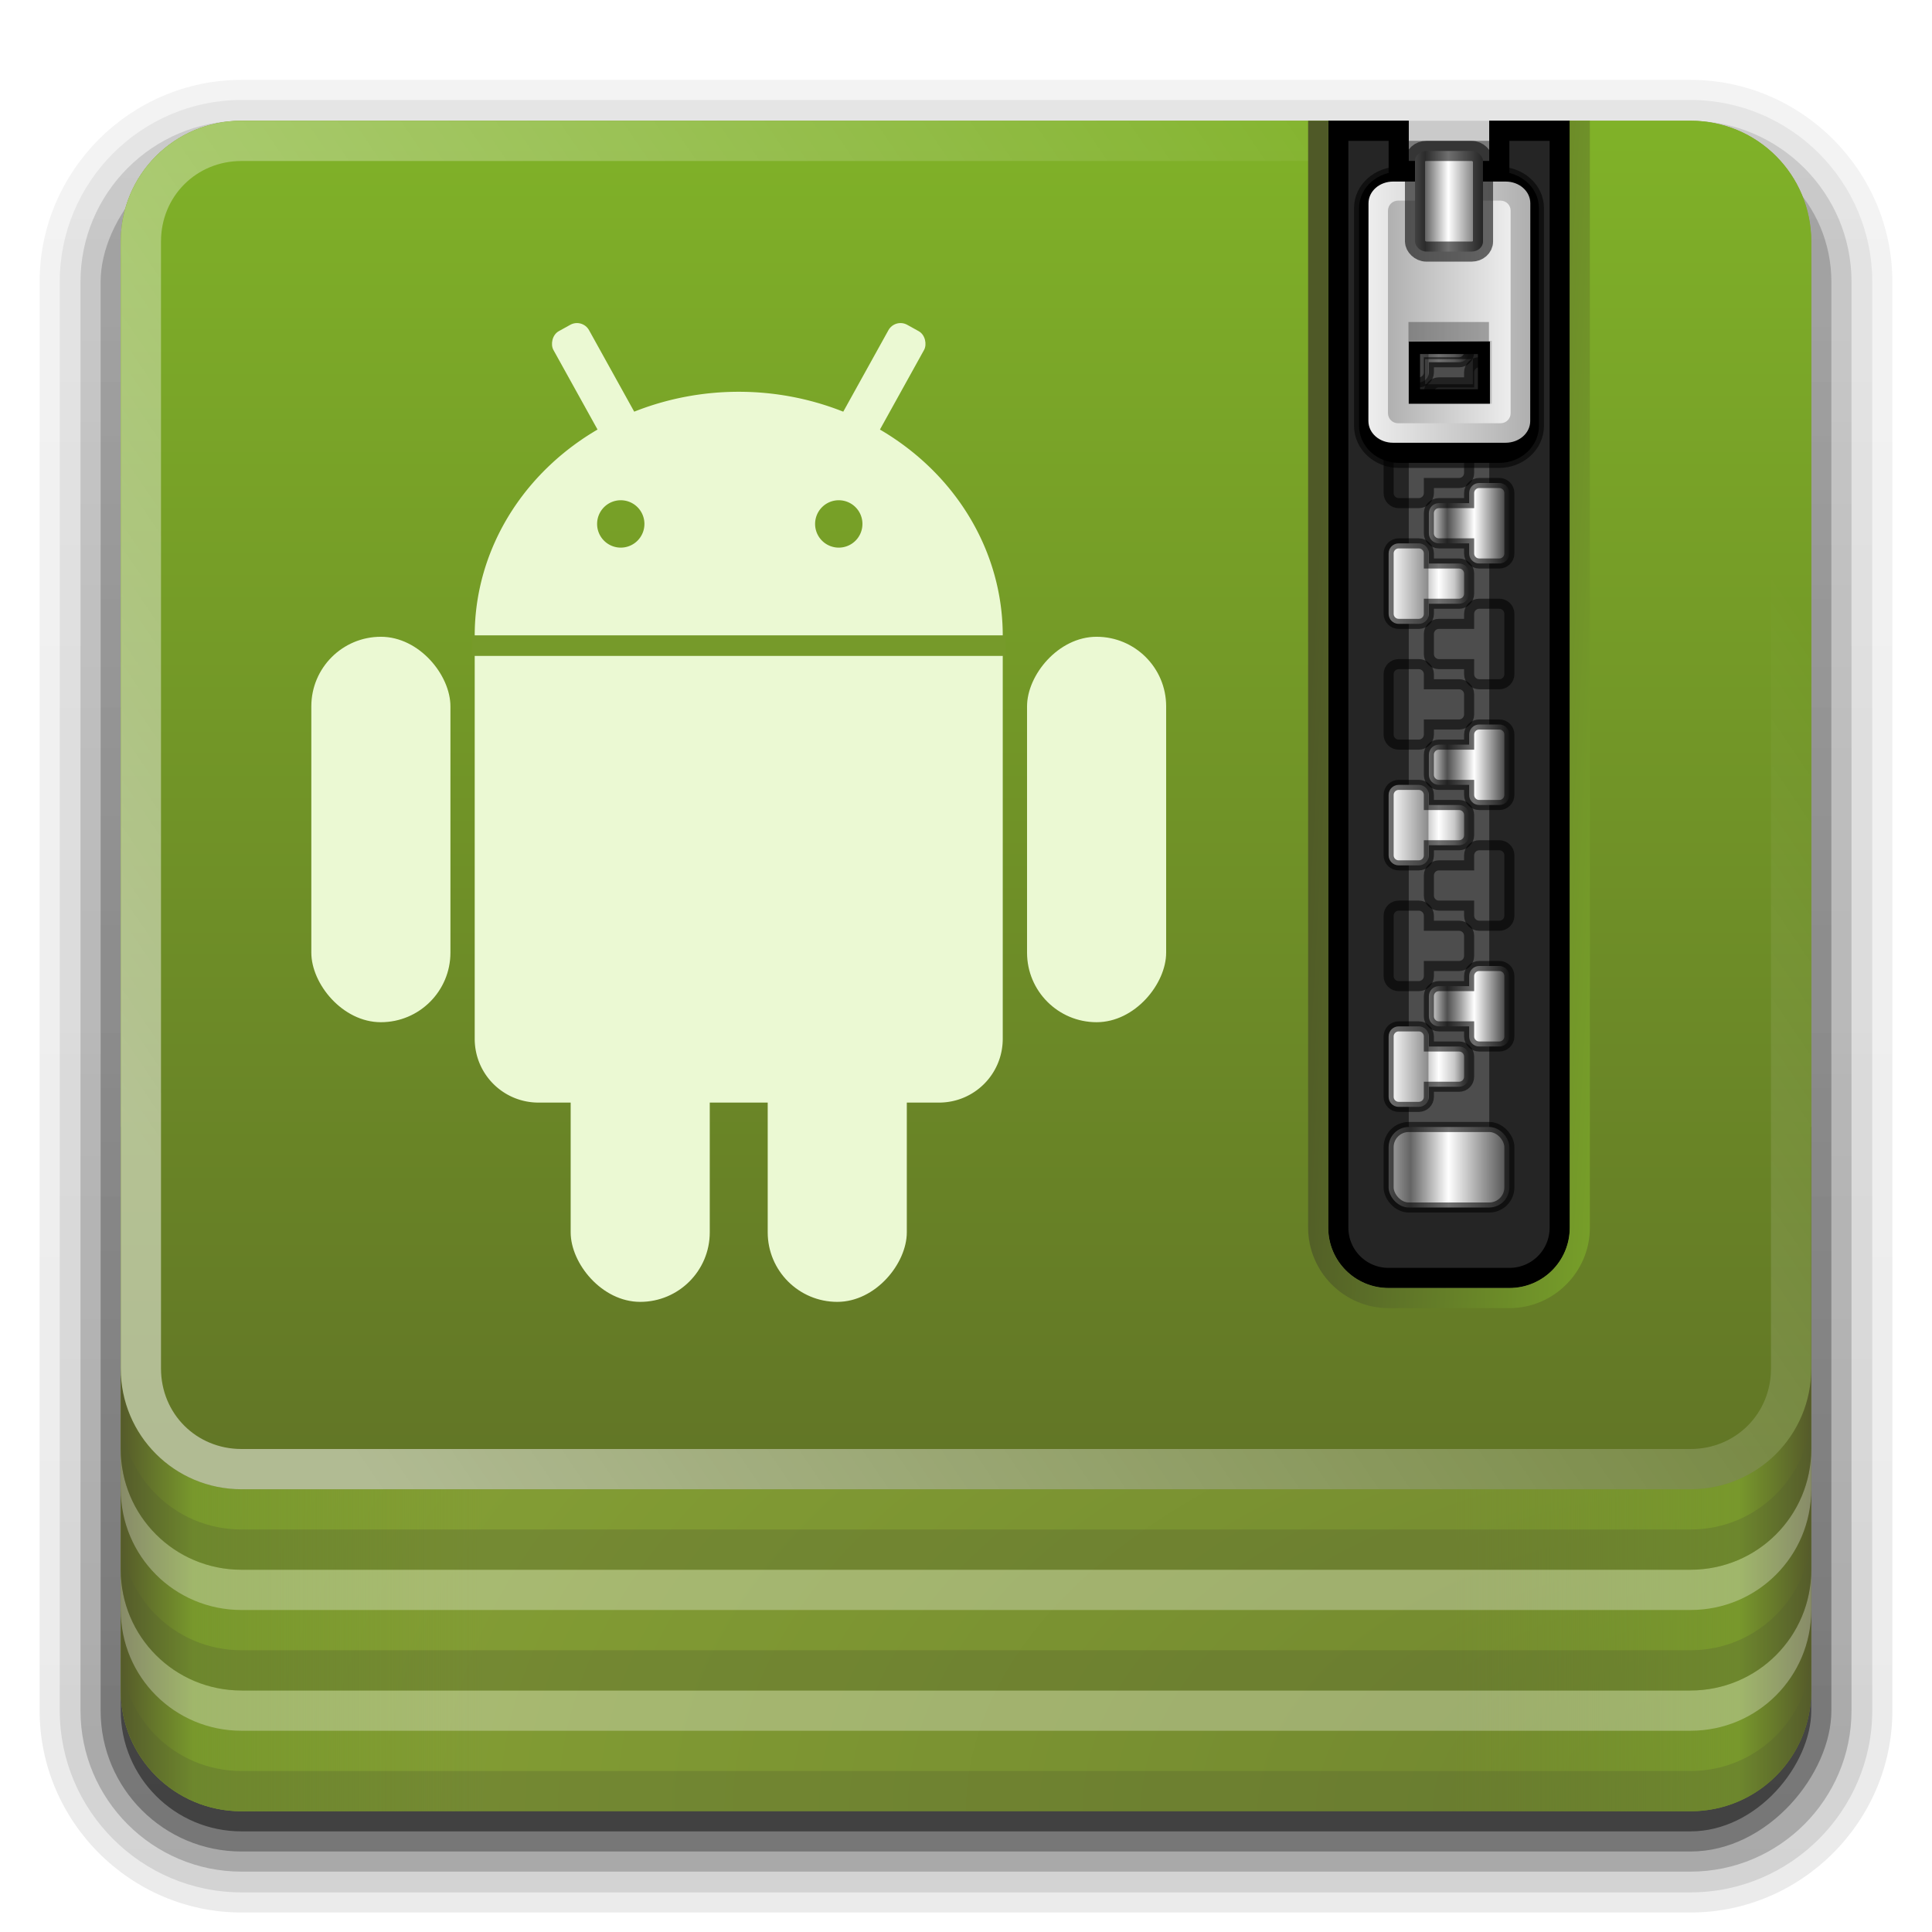 <?xml version="1.0" encoding="UTF-8" standalone="no"?>
<svg
   xmlns:dc="http://purl.org/dc/elements/1.1/"
   xmlns:cc="http://creativecommons.org/ns#"
   xmlns:rdf="http://www.w3.org/1999/02/22-rdf-syntax-ns#"
   xmlns:svg="http://www.w3.org/2000/svg"
   xmlns="http://www.w3.org/2000/svg"
   xmlns:xlink="http://www.w3.org/1999/xlink"
   version="1.0"
   width="96"
   height="96"
   id="svg2408"
   style="display:inline">
  <defs
     id="defs2410">
    <linearGradient
       id="linearGradient3329">
      <stop
         id="stop3331"
         style="stop-color:#4f5927;stop-opacity:1"
         offset="0" />
      <stop
         id="stop3333"
         style="stop-color:#779f29;stop-opacity:1"
         offset="1" />
    </linearGradient>
    <linearGradient
       id="linearGradient3321">
      <stop
         id="stop3323"
         style="stop-color:#555a2a;stop-opacity:1"
         offset="0" />
      <stop
         id="stop3325"
         style="stop-color:#78982c;stop-opacity:1"
         offset="0.2" />
      <stop
         id="stop3327"
         style="stop-color:#78982c;stop-opacity:0"
         offset="1" />
    </linearGradient>
    <linearGradient
       id="linearGradient3315">
      <stop
         id="stop3317"
         style="stop-color:#6f842e;stop-opacity:1"
         offset="0" />
      <stop
         id="stop3319"
         style="stop-color:#86a135;stop-opacity:1"
         offset="1" />
    </linearGradient>
    <linearGradient
       id="linearGradient3604">
      <stop
         id="stop3606"
         style="stop-color:#2f2f2f;stop-opacity:1"
         offset="0" />
      <stop
         id="stop3608"
         style="stop-color:#ffffff;stop-opacity:1"
         offset="0.437" />
      <stop
         id="stop3610"
         style="stop-color:#979797;stop-opacity:1"
         offset="0.621" />
      <stop
         id="stop3612"
         style="stop-color:#505050;stop-opacity:1"
         offset="0.772" />
      <stop
         id="stop3614"
         style="stop-color:#e6e6e6;stop-opacity:1"
         offset="1" />
    </linearGradient>
    <linearGradient
       id="linearGradient3435">
      <stop
         id="stop3437"
         style="stop-color:#ededed;stop-opacity:1"
         offset="0" />
      <stop
         id="stop3439"
         style="stop-color:#b0b0b0;stop-opacity:1"
         offset="1" />
    </linearGradient>
    <linearGradient
       id="linearGradient3354">
      <stop
         id="stop3356"
         style="stop-color:#b4b4b4;stop-opacity:1"
         offset="0" />
      <stop
         id="stop3362"
         style="stop-color:#646464;stop-opacity:1"
         offset="0.205" />
      <stop
         id="stop3364"
         style="stop-color:#ffffff;stop-opacity:1"
         offset="0.496" />
      <stop
         id="stop3358"
         style="stop-color:#3c3c3c;stop-opacity:1"
         offset="1" />
    </linearGradient>
    <linearGradient
       id="linearGradient3290">
      <stop
         id="stop3292"
         style="stop-color:#ffffff;stop-opacity:1"
         offset="0" />
      <stop
         id="stop3304"
         style="stop-color:#8c8c8c;stop-opacity:1"
         offset="0.49" />
      <stop
         id="stop3306"
         style="stop-color:#cfcfcf;stop-opacity:1"
         offset="0.5" />
      <stop
         id="stop3298"
         style="stop-color:#ffffff;stop-opacity:1"
         offset="0.623" />
      <stop
         id="stop3300"
         style="stop-color:#c8c8c8;stop-opacity:1"
         offset="0.817" />
      <stop
         id="stop3294"
         style="stop-color:#505050;stop-opacity:1"
         offset="1" />
    </linearGradient>
    <linearGradient
       id="linearGradient3199">
      <stop
         id="stop3201"
         style="stop-color:#627626;stop-opacity:1"
         offset="0" />
      <stop
         id="stop3203"
         style="stop-color:#80b228;stop-opacity:1"
         offset="1" />
    </linearGradient>
    <linearGradient
       x1="45.448"
       y1="92.54"
       x2="45.448"
       y2="7.017"
       id="ButtonShadow"
       gradientUnits="userSpaceOnUse"
       gradientTransform="scale(1.006,0.994)">
      <stop
         id="stop3750"
         style="stop-color:#000000;stop-opacity:1"
         offset="0" />
      <stop
         id="stop3752"
         style="stop-color:#000000;stop-opacity:0.588"
         offset="1" />
    </linearGradient>
    <linearGradient
       id="linearGradient3737">
      <stop
         id="stop3739"
         style="stop-color:#ffffff;stop-opacity:1"
         offset="0" />
      <stop
         id="stop3741"
         style="stop-color:#ffffff;stop-opacity:0"
         offset="1" />
    </linearGradient>
    <filter
       color-interpolation-filters="sRGB"
       id="filter3174">
      <feGaussianBlur
         id="feGaussianBlur3176"
         stdDeviation="1.71" />
    </filter>
    <linearGradient
       x1="19.036"
       y1="74"
       x2="87.5"
       y2="27.429"
       id="linearGradient3220"
       xlink:href="#linearGradient3737"
       gradientUnits="userSpaceOnUse" />
    <linearGradient
       x1="6"
       y1="73"
       x2="24"
       y2="73"
       id="linearGradient3234"
       xlink:href="#linearGradient3321"
       gradientUnits="userSpaceOnUse" />
    <linearGradient
       x1="6"
       y1="73"
       x2="24"
       y2="73"
       id="linearGradient3246"
       xlink:href="#linearGradient3321"
       gradientUnits="userSpaceOnUse"
       gradientTransform="matrix(-1,0,0,1,96,0)" />
    <linearGradient
       x1="38.748"
       y1="72.409"
       x2="38.748"
       y2="5.833"
       id="linearGradient3223"
       xlink:href="#linearGradient3199"
       gradientUnits="userSpaceOnUse" />
    <radialGradient
       cx="90"
       cy="90"
       r="42"
       fx="90"
       fy="90"
       id="radialGradient3229"
       xlink:href="#linearGradient3315"
       gradientUnits="userSpaceOnUse"
       gradientTransform="matrix(0,-1.085,2,0,-90,187.653)" />
    <clipPath
       id="clipPath3235">
      <path
         d="m 66,6 0,55 c 0,1.662 1.338,3 3,3 l 6,0 c 1.662,0 3,-1.338 3,-3 l 0,-55 -4,0 0,2 -4,0 0,-2 -4,0 z"
         id="path3237"
         style="fill:#ffffff;fill-opacity:1;fill-rule:nonzero;stroke:none" />
    </clipPath>
    <filter
       x="-0.166"
       y="-0.037"
       width="1.332"
       height="1.073"
       color-interpolation-filters="sRGB"
       id="filter3243">
      <feGaussianBlur
         id="feGaussianBlur3245"
         stdDeviation="0.9" />
    </filter>
    <linearGradient
       x1="68.75"
       y1="59"
       x2="75.25"
       y2="59"
       id="linearGradient3360"
       xlink:href="#linearGradient3354"
       gradientUnits="userSpaceOnUse"
       gradientTransform="translate(0,-1)" />
    <linearGradient
       x1="69"
       y1="54"
       x2="73"
       y2="54"
       id="linearGradient3372"
       xlink:href="#linearGradient3290"
       gradientUnits="userSpaceOnUse"
       gradientTransform="translate(0,-1)" />
    <linearGradient
       x1="63.485"
       y1="64.163"
       x2="79"
       y2="65"
       id="linearGradient3393"
       xlink:href="#linearGradient3329"
       gradientUnits="userSpaceOnUse" />
    <filter
       x="-0.162"
       y="-0.095"
       width="1.324"
       height="1.191"
       color-interpolation-filters="sRGB"
       id="filter3429">
      <feGaussianBlur
         id="feGaussianBlur3431"
         stdDeviation="0.536" />
    </filter>
    <linearGradient
       x1="68.969"
       y1="17.5"
       x2="75.062"
       y2="17.5"
       id="linearGradient3489"
       xlink:href="#linearGradient3435"
       gradientUnits="userSpaceOnUse"
       gradientTransform="matrix(-1,0,0,1,144.031,-2)" />
    <linearGradient
       x1="68.029"
       y1="17.763"
       x2="75.971"
       y2="17.763"
       id="linearGradient3516"
       xlink:href="#linearGradient3435"
       gradientUnits="userSpaceOnUse"
       gradientTransform="translate(0,-2)" />
    <linearGradient
       x1="68.75"
       y1="59"
       x2="72.251"
       y2="59"
       id="linearGradient3530"
       xlink:href="#linearGradient3354"
       gradientUnits="userSpaceOnUse"
       gradientTransform="matrix(1.126,0,0,1,-7.402,-49.5)" />
    <linearGradient
       x1="69"
       y1="54"
       x2="73"
       y2="54"
       id="linearGradient3602"
       xlink:href="#linearGradient3604"
       gradientUnits="userSpaceOnUse"
       gradientTransform="matrix(-1,0,0,1,144,-4)" />
    <clipPath
       id="clipPath3352">
      <path
         d="m 11.688,64.375 c -2.216,0 -4,1.784 -4,4 l 0,33.688 c 0,2.216 1.784,4 4,4 l 36.094,0 c 2.216,0 4,-1.784 4,-4 l 0,-33.688 c 0,-2.216 -1.784,-4 -4,-4 l -36.094,0 z m 6.875,15.625 7.281,0 0,1.906 c -0.205,0.352 -0.434,0.778 -0.719,1.281 -0.274,0.491 -0.576,1.015 -0.906,1.594 -0.33,0.579 -0.698,1.202 -1.062,1.844 -0.365,0.642 -0.718,1.296 -1.094,1.938 -0.365,0.642 -0.749,1.259 -1.125,1.875 -0.376,0.616 -0.74,1.178 -1.094,1.719 l 6.156,0 0,1.844 -8,0 0,-1.969 5,-8.719 c 0.16,-0.264 0.289,-0.498 0.438,-0.75 0.16,-0.252 0.329,-0.53 0.5,-0.781 l -5.375,0 0,-1.781 z M 28,80 l 1.812,0 0,14 L 28,94 28,80 z m 4,0 4.219,0 c 0.44,1.4e-5 0.847,0.012 1.25,0.062 0.403,0.038 0.785,0.13 1.125,0.281 0.34,0.151 0.642,0.398 0.906,0.688 0.277,0.289 0.499,0.666 0.688,1.156 0.126,0.314 0.231,0.642 0.281,0.969 0.05,0.314 0.062,0.642 0.062,0.969 -9e-6,0.528 -0.068,1.034 -0.219,1.562 -0.138,0.516 -0.36,0.997 -0.688,1.438 -0.189,0.264 -0.467,0.493 -0.781,0.656 -0.314,0.164 -0.648,0.274 -1,0.375 -0.352,0.088 -0.698,0.15 -1.062,0.188 -0.352,0.025 -0.661,0.063 -0.938,0.062 l -2.031,0 0,5.594 L 32,94 32,80 z m 1.844,1.781 0,4.781 2.094,0 c 0.855,7e-6 1.509,-0.222 2,-0.625 0.503,-0.415 0.781,-1.02 0.781,-1.812 -8e-6,-0.226 -0.025,-0.461 -0.062,-0.688 -0.038,-0.239 -0.099,-0.455 -0.188,-0.656 C 38.381,82.58 38.263,82.401 38.125,82.25 37.987,82.086 37.826,81.982 37.625,81.906 37.461,81.843 37.252,81.813 37,81.812 c -0.239,-0.013 -0.449,-0.031 -0.625,-0.031 l -2.531,0 z"
         id="path3354"
         style="fill:#ffffff;fill-opacity:1;fill-rule:nonzero;stroke:none" />
    </clipPath>
    <linearGradient
       x1="45.448"
       y1="92.54"
       x2="45.448"
       y2="7.017"
       id="ButtonShadow-0"
       gradientUnits="userSpaceOnUse"
       gradientTransform="matrix(1.006,0,0,0.994,100,0)">
      <stop
         id="stop3750-8"
         style="stop-color:#000000;stop-opacity:1"
         offset="0" />
      <stop
         id="stop3752-5"
         style="stop-color:#000000;stop-opacity:0.588"
         offset="1" />
    </linearGradient>
    <linearGradient
       x1="32.251"
       y1="6.132"
       x2="32.251"
       y2="90.239"
       id="linearGradient3780"
       xlink:href="#ButtonShadow-0"
       gradientUnits="userSpaceOnUse"
       gradientTransform="matrix(1.024,0,0,1.012,-1.143,-98.071)" />
    <linearGradient
       x1="32.251"
       y1="6.132"
       x2="32.251"
       y2="90.239"
       id="linearGradient3772"
       xlink:href="#ButtonShadow-0"
       gradientUnits="userSpaceOnUse"
       gradientTransform="matrix(1.024,0,0,1.012,-1.143,-98.071)" />
    <linearGradient
       x1="32.251"
       y1="6.132"
       x2="32.251"
       y2="90.239"
       id="linearGradient3725"
       xlink:href="#ButtonShadow-0"
       gradientUnits="userSpaceOnUse"
       gradientTransform="matrix(1.024,0,0,1.012,-1.143,-98.071)" />
    <linearGradient
       x1="32.251"
       y1="6.132"
       x2="32.251"
       y2="90.239"
       id="linearGradient3721"
       xlink:href="#ButtonShadow-0"
       gradientUnits="userSpaceOnUse"
       gradientTransform="translate(0,-97)" />
    <linearGradient
       x1="32.251"
       y1="6.132"
       x2="32.251"
       y2="90.239"
       id="linearGradient3760"
       xlink:href="#ButtonShadow-0"
       gradientUnits="userSpaceOnUse"
       gradientTransform="matrix(1.024,0,0,1.012,-1.143,-98.071)" />
  </defs>
  <g
     id="layer2"
     style="display:none">
    <rect
       width="86"
       height="85"
       rx="6"
       ry="6"
       x="5"
       y="7"
       id="rect3745"
       style="opacity:0.9;fill:url(#ButtonShadow);fill-opacity:1;fill-rule:nonzero;stroke:none;filter:url(#filter3174)" />
  </g>
  <g
     id="layer4"
     style="display:inline">
    <path
       d="m 12,-95.031 c -5.511,0 -10.031,4.52 -10.031,10.031 l 0,71 c 0,5.511 4.52,10.031 10.031,10.031 l 72,0 c 5.511,0 10.031,-4.52 10.031,-10.031 l 0,-71 c 0,-5.511 -4.52,-10.031 -10.031,-10.031 l -72,0 z"
       transform="scale(1,-1)"
       id="path3786"
       style="opacity:0.08;fill:url(#linearGradient3760);fill-opacity:1;fill-rule:nonzero;stroke:none;display:inline" />
    <path
       d="m 12,-94.031 c -4.972,0 -9.031,4.06 -9.031,9.031 l 0,71 c 0,4.972 4.06,9.031 9.031,9.031 l 72,0 c 4.972,0 9.031,-4.06 9.031,-9.031 l 0,-71 c 0,-4.972 -4.06,-9.031 -9.031,-9.031 l -72,0 z"
       transform="scale(1,-1)"
       id="path3778"
       style="opacity:0.1;fill:url(#linearGradient3780);fill-opacity:1;fill-rule:nonzero;stroke:none;display:inline" />
    <path
       d="m 12,-93 c -4.409,0 -8,3.591 -8,8 l 0,71 c 0,4.409 3.591,8 8,8 l 72,0 c 4.409,0 8,-3.591 8,-8 l 0,-71 c 0,-4.409 -3.591,-8 -8,-8 l -72,0 z"
       transform="scale(1,-1)"
       id="path3770"
       style="opacity:0.2;fill:url(#linearGradient3772);fill-opacity:1;fill-rule:nonzero;stroke:none;display:inline" />
    <rect
       width="86"
       height="85"
       rx="7"
       ry="7"
       x="5"
       y="-92"
       transform="scale(1,-1)"
       id="rect3723"
       style="opacity:0.3;fill:url(#linearGradient3725);fill-opacity:1;fill-rule:nonzero;stroke:none;display:inline" />
    <rect
       width="84"
       height="84"
       rx="6"
       ry="6"
       x="6"
       y="-91"
       transform="scale(1,-1)"
       id="rect3716"
       style="opacity:0.45;fill:url(#linearGradient3721);fill-opacity:1;fill-rule:nonzero;stroke:none;display:inline" />
  </g>
  <g
     id="layer1"
     style="display:inline">
    <path
       d="M 12,6 C 8.676,6 6,8.676 6,12 l 0,72 c 0,3.324 2.676,6 6,6 l 72,0 c 3.324,0 6,-2.676 6,-6 L 90,12 C 90,8.676 87.324,6 84,6 l -9,0 0,3 -6,0 0,-3 -57,0 z"
       id="rect2419"
       style="fill:url(#radialGradient3229);fill-opacity:1;fill-rule:nonzero;stroke:none" />
    <path
       d="m 6,56 0,28 c 0,3.324 2.676,6 6,6 l 12,0 0,-34 -18,0 z"
       id="rect3222"
       style="fill:url(#linearGradient3234);fill-opacity:1;fill-rule:nonzero;stroke:none" />
    <path
       d="m 90,56 0,28 c 0,3.324 -2.676,6 -6,6 l -12,0 0,-34 18,0 z"
       id="path3244"
       style="fill:url(#linearGradient3246);fill-opacity:1.0;fill-rule:nonzero;stroke:none" />
    <path
       d="m 6,82 0,2 c 0,3.324 2.676,6 6,6 l 72,0 c 3.324,0 6,-2.676 6,-6 l 0,-2 c 0,3.324 -2.676,6 -6,6 L 12,88 C 8.676,88 6,85.324 6,82 z"
       id="rect2412"
       style="opacity:0.3;fill:#565f31;fill-opacity:1;fill-rule:nonzero;stroke:none" />
    <path
       d="m 6,78 0,2 c 0,3.324 2.676,6 6,6 l 72,0 c 3.324,0 6,-2.676 6,-6 l 0,-2 c 0,3.324 -2.676,6 -6,6 L 12,84 C 8.676,84 6,81.324 6,78 z"
       id="path3187"
       style="opacity:0.3;fill:#ffffff;fill-opacity:1;fill-rule:nonzero;stroke:none" />
    <path
       d="m 6,76 0,2 c 0,3.324 2.676,6 6,6 l 72,0 c 3.324,0 6,-2.676 6,-6 l 0,-2 c 0,3.324 -2.676,6 -6,6 L 12,82 C 8.676,82 6,79.324 6,76 z"
       id="path3189"
       style="opacity:0.3;fill:#565f31;fill-opacity:1;fill-rule:nonzero;stroke:none" />
    <path
       d="m 6,72 0,2 c 0,3.324 2.676,6 6,6 l 72,0 c 3.324,0 6,-2.676 6,-6 l 0,-2 c 0,3.324 -2.676,6 -6,6 L 12,78 C 8.676,78 6,75.324 6,72 z"
       id="path3191"
       style="opacity:0.3;fill:#ffffff;fill-opacity:1;fill-rule:nonzero;stroke:none" />
    <path
       d="m 6,70 0,2 c 0,3.324 2.676,6 6,6 l 72,0 c 3.324,0 6,-2.676 6,-6 l 0,-2 c 0,3.324 -2.676,6 -6,6 L 12,76 C 8.676,76 6,73.324 6,70 z"
       id="path3193"
       style="opacity:0.3;fill:#565f31;fill-opacity:1;fill-rule:nonzero;stroke:none" />
    <path
       d="M 12,6 C 8.676,6 6,8.676 6,12 l 0,56 c 0,3.324 2.676,6 6,6 l 72,0 c 3.324,0 6,-2.676 6,-6 L 90,12 C 90,8.676 87.324,6 84,6 l -9,0 0,3 -6,0 0,-3 -57,0 z"
       id="rect3195"
       style="fill:url(#linearGradient3223);fill-opacity:1;fill-rule:nonzero;stroke:none" />
    <path
       d="M 12,6 C 8.676,6 6,8.676 6,12 l 0,56 c 0,3.324 2.676,6 6,6 l 72,0 c 3.324,0 6,-2.676 6,-6 L 90,12 C 90,8.676 87.324,6 84,6 l -9,0 0,2 9,0 c 2.246,0 4,1.754 4,4 l 0,56 c 0,2.246 -1.754,4 -4,4 L 12,72 C 9.754,72 8,70.246 8,68 L 8,12 C 8,9.754 9.754,8 12,8 L 69,8 69,6 12,6 z"
       id="rect3207"
       style="opacity:0.5;fill:url(#linearGradient3220);fill-opacity:1;fill-rule:nonzero;stroke:none" />
  </g>
  <g
     id="layer3">
    <path
       d="m 66,6 0,55 c 0,1.662 1.338,3 3,3 l 6,0 c 1.662,0 3,-1.338 3,-3 l 0,-55 -4,0 0,2 -4,0 0,-2 -4,0 z"
       id="rect3201"
       style="fill:#252525;fill-opacity:1;fill-rule:nonzero;stroke:none" />
    <rect
       width="4"
       height="49"
       x="70"
       y="8"
       id="rect3247"
       style="fill:#4d4d4d;fill-opacity:1;fill-rule:nonzero;stroke:none" />
    <rect
       width="6"
       height="4"
       rx="1"
       ry="1"
       x="69"
       y="56"
       id="rect3211"
       style="fill:url(#linearGradient3360);fill-opacity:1;fill-rule:nonzero;stroke:#000000;stroke-width:0.5;stroke-linecap:square;stroke-linejoin:miter;stroke-miterlimit:4;stroke-opacity:0.564;stroke-dasharray:none;stroke-dashoffset:0" />
    <path
       d="m 66,6 0,55 c 0,1.662 1.338,3 3,3 l 6,0 c 1.662,0 3,-1.338 3,-3 l 0,-55 -4,0 0,2 -4,0 0,-2 -4,0 z"
       clip-path="url(#clipPath3235)"
       id="path3231"
       style="fill:none;stroke:#000000;stroke-width:2;stroke-linecap:square;stroke-linejoin:miter;stroke-miterlimit:4;stroke-opacity:1;stroke-dasharray:none;stroke-dashoffset:0;filter:url(#filter3243)" />
    <path
       d="M 69.5,51 C 69.23,51 69,51.218 69,51.5 l 0,3 c 0,0.282 0.23,0.5 0.5,0.5 l 1,0 c 0.27,0 0.5,-0.218 0.5,-0.5 l 0,-0.5 1.5,0 c 0.277,0 0.5,-0.223 0.5,-0.5 l 0,-1 C 73,52.223 72.777,52 72.5,52 L 71,52 71,51.5 C 71,51.218 70.77,51 70.5,51 l -1,0 z"
       id="rect3249"
       style="fill:url(#linearGradient3372);fill-opacity:1;fill-rule:nonzero;stroke:#000000;stroke-width:0.5;stroke-linecap:square;stroke-linejoin:miter;stroke-miterlimit:4;stroke-opacity:0.564;stroke-dasharray:none;stroke-dashoffset:0" />
    <use
       transform="translate(0,-6)"
       id="use3308"
       x="0"
       y="0"
       width="96"
       height="96"
       xlink:href="#rect3249" />
    <use
       transform="translate(0,-6)"
       id="use3310"
       x="0"
       y="0"
       width="96"
       height="96"
       xlink:href="#use3308" />
    <use
       transform="translate(0,-6)"
       id="use3312"
       x="0"
       y="0"
       width="96"
       height="96"
       xlink:href="#use3310" />
    <use
       transform="translate(0,-6)"
       id="use3314"
       x="0"
       y="0"
       width="96"
       height="96"
       xlink:href="#use3312" />
    <use
       transform="translate(0,-6)"
       id="use3316"
       x="0"
       y="0"
       width="96"
       height="96"
       xlink:href="#use3314" />
    <use
       transform="translate(0,-6)"
       id="use3318"
       x="0"
       y="0"
       width="96"
       height="96"
       xlink:href="#use3316" />
    <use
       transform="translate(0,-6)"
       id="use3320"
       x="0"
       y="0"
       width="96"
       height="96"
       xlink:href="#use3318" />
    <path
       d="m 74.5,48 c 0.27,0 0.5,0.218 0.5,0.5 l 0,3 c 0,0.282 -0.23,0.5 -0.5,0.5 l -1,0 C 73.23,52 73,51.782 73,51.5 L 73,51 71.5,51 C 71.223,51 71,50.777 71,50.5 l 0,-1 C 71,49.223 71.223,49 71.5,49 l 1.5,0 0,-0.5 C 73,48.218 73.23,48 73.5,48 l 1,0 z"
       id="path3322"
       style="fill:url(#linearGradient3602);fill-opacity:1;fill-rule:nonzero;stroke:#000000;stroke-width:0.5;stroke-linecap:square;stroke-linejoin:miter;stroke-miterlimit:4;stroke-opacity:0.564;stroke-dasharray:none;stroke-dashoffset:0" />
    <use
       transform="translate(0,-6)"
       id="use3340"
       x="0"
       y="0"
       width="96"
       height="96"
       xlink:href="#path3322" />
    <use
       transform="translate(0,-6)"
       id="use3342"
       x="0"
       y="0"
       width="96"
       height="96"
       xlink:href="#use3340" />
    <use
       transform="translate(0,-6)"
       id="use3344"
       x="0"
       y="0"
       width="96"
       height="96"
       xlink:href="#use3342" />
    <use
       transform="translate(0,-6)"
       id="use3346"
       x="0"
       y="0"
       width="96"
       height="96"
       xlink:href="#use3344" />
    <use
       transform="translate(0,-6)"
       id="use3348"
       x="0"
       y="0"
       width="96"
       height="96"
       xlink:href="#use3346" />
    <use
       transform="translate(0,-6)"
       id="use3350"
       x="0"
       y="0"
       width="96"
       height="96"
       xlink:href="#use3348" />
    <path
       d="m 65,6 0,55 c 0,2.202 1.798,4 4,4 l 6,0 c 2.202,0 4,-1.798 4,-4 l 0,-55 -1,0 0,55 c 0,1.662 -1.338,3 -3,3 l -6,0 c -1.662,0 -3,-1.338 -3,-3 L 66,6 65,6 z"
       id="path3376"
       style="fill:url(#linearGradient3393);fill-opacity:1;fill-rule:nonzero;stroke:none" />
    <path
       d="m 69.5,10.531 c -1.028,0 -1.969,0.765 -1.969,1.812 l 0,10.812 C 67.531,24.204 68.449,25 69.5,25 l 5,0 c 1.051,0 1.969,-0.796 1.969,-1.844 l 0,-10.812 c -3e-6,-1.047 -0.941,-1.812 -1.969,-1.812 l -5,0 z m 1.062,9.062 2.875,0 0,1.75 -2.875,0 0,-1.75 z"
       transform="translate(0,-2)"
       id="path3433"
       style="fill:#000000;fill-opacity:1;fill-rule:nonzero;stroke:#000000;stroke-width:0.5;stroke-linecap:square;stroke-linejoin:miter;stroke-miterlimit:4;stroke-opacity:0.564;stroke-dasharray:none;stroke-dashoffset:0;filter:url(#filter3429)" />
    <path
       d="M 69.229,9.021 C 68.542,9.021 68,9.504 68,10.103 L 67.995,20.918 C 67.995,21.518 68.537,22 69.224,22 l 5.583,0 c 0.687,0 1.229,-0.482 1.229,-1.082 l 0.005,-10.815 c 0,-0.599 -0.542,-1.082 -1.229,-1.082 l -5.583,0 z m 0.704,7.95 4.101,0 0,3.118 -4.101,0 0,-3.118 z"
       id="rect3403"
       style="fill:url(#linearGradient3516);fill-opacity:1;fill-rule:nonzero;stroke:none" />
    <path
       d="m 74.562,9.969 c 0.277,0 0.5,0.223 0.5,0.5 l 0,10.062 c 0,0.277 -0.223,0.5 -0.5,0.5 l -5.094,0 c -0.277,0 -0.5,-0.223 -0.5,-0.5 l 0,-10.062 c 0,-0.277 0.223,-0.5 0.5,-0.5 l 5.094,0 z m -0.438,6.969 -4.125,0 0,3.125 4.125,0 0,-3.125 z"
       id="rect3470"
       style="fill:url(#linearGradient3489);fill-opacity:1;fill-rule:nonzero;stroke:none" />
    <rect
       width="3.379"
       height="5"
       rx="0.563"
       ry="0.5"
       x="70.311"
       y="7.5"
       id="rect3399"
       style="fill:url(#linearGradient3530);fill-opacity:1;fill-rule:nonzero;stroke:#000000;stroke-width:1;stroke-linecap:square;stroke-linejoin:miter;stroke-miterlimit:4;stroke-opacity:0.564;stroke-dasharray:none;stroke-dashoffset:0" />
    <rect
       width="4"
       height="1"
       x="69.985"
       y="16"
       id="rect3518"
       style="opacity:0.3;fill:#000000;fill-opacity:1;fill-rule:nonzero;stroke:none" />
  </g>
  <path
     id="ellipse4291"
     d="M 36.707 19.467 A 13.119 12.11 0 0 0 23.588 31.576 A 13.119 12.11 0 0 0 23.594 31.67 C 23.593 31.687 23.588 31.703 23.588 31.721 L 23.588 51.615 C 23.588 53.372 25.003 54.787 26.76 54.787 L 46.656 54.787 C 48.413 54.787 49.826 53.372 49.826 51.615 L 49.826 31.721 C 49.826 31.707 49.822 31.694 49.822 31.68 A 13.119 12.11 0 0 0 49.826 31.576 A 13.119 12.11 0 0 0 36.707 19.467 z M 30.846 24.857 A 1.176 1.176 0 0 1 32.021 26.033 A 1.176 1.176 0 0 1 30.846 27.211 A 1.176 1.176 0 0 1 29.67 26.033 A 1.176 1.176 0 0 1 30.846 24.857 z M 41.678 24.857 A 1.176 1.176 0 0 1 42.854 26.033 A 1.176 1.176 0 0 1 41.678 27.211 A 1.176 1.176 0 0 1 40.502 26.033 A 1.176 1.176 0 0 1 41.678 24.857 z "
     style="fill:#ebf9d3;stroke:none;stroke-width:14.4;fill-opacity:1" />
  <use
     height="100%"
     width="100%"
     y="0"
     x="0"
     xlink:href="#a"
     transform="matrix(-1,0,0,1,73.415,0)"
     id="use8"
     style="fill:#77c159;stroke:none" />
  <g
     transform="matrix(0.144,0,0,0.144,36.708,25.665)"
     id="a"
     style="fill:#77c159;stroke:none;stroke-width:7.2;stroke-opacity:1">
    <rect
       rx="4.765"
       transform="matrix(0.875,0.485,-0.485,0.875,0,0)"
       height="58.801"
       width="14.054"
       y="-86"
       x="14"
       id="rect11"
       style="stroke:none;stroke-opacity:1;fill:#ebf9d3;fill-opacity:1" />
    <rect
       id="c"
       rx="24"
       height="133"
       width="48"
       y="41.499"
       x="-147.489"
       style="stroke:none;stroke-opacity:1;fill:#ebf9d3;fill-opacity:1" />
    <use
       transform="translate(4.489,-0.499)"
       height="100%"
       width="100%"
       y="97"
       x="85"
       xlink:href="#c"
       id="use14"
       style="stroke:none;stroke-opacity:1" />
  </g>
  <path
     d="m 23.452,32.081 26.528,0"
     id="path23"
     style="fill:#769a48;stroke:#769a2a;stroke-width:1.022;fill-opacity:1;stroke-opacity:1" />
</svg>
